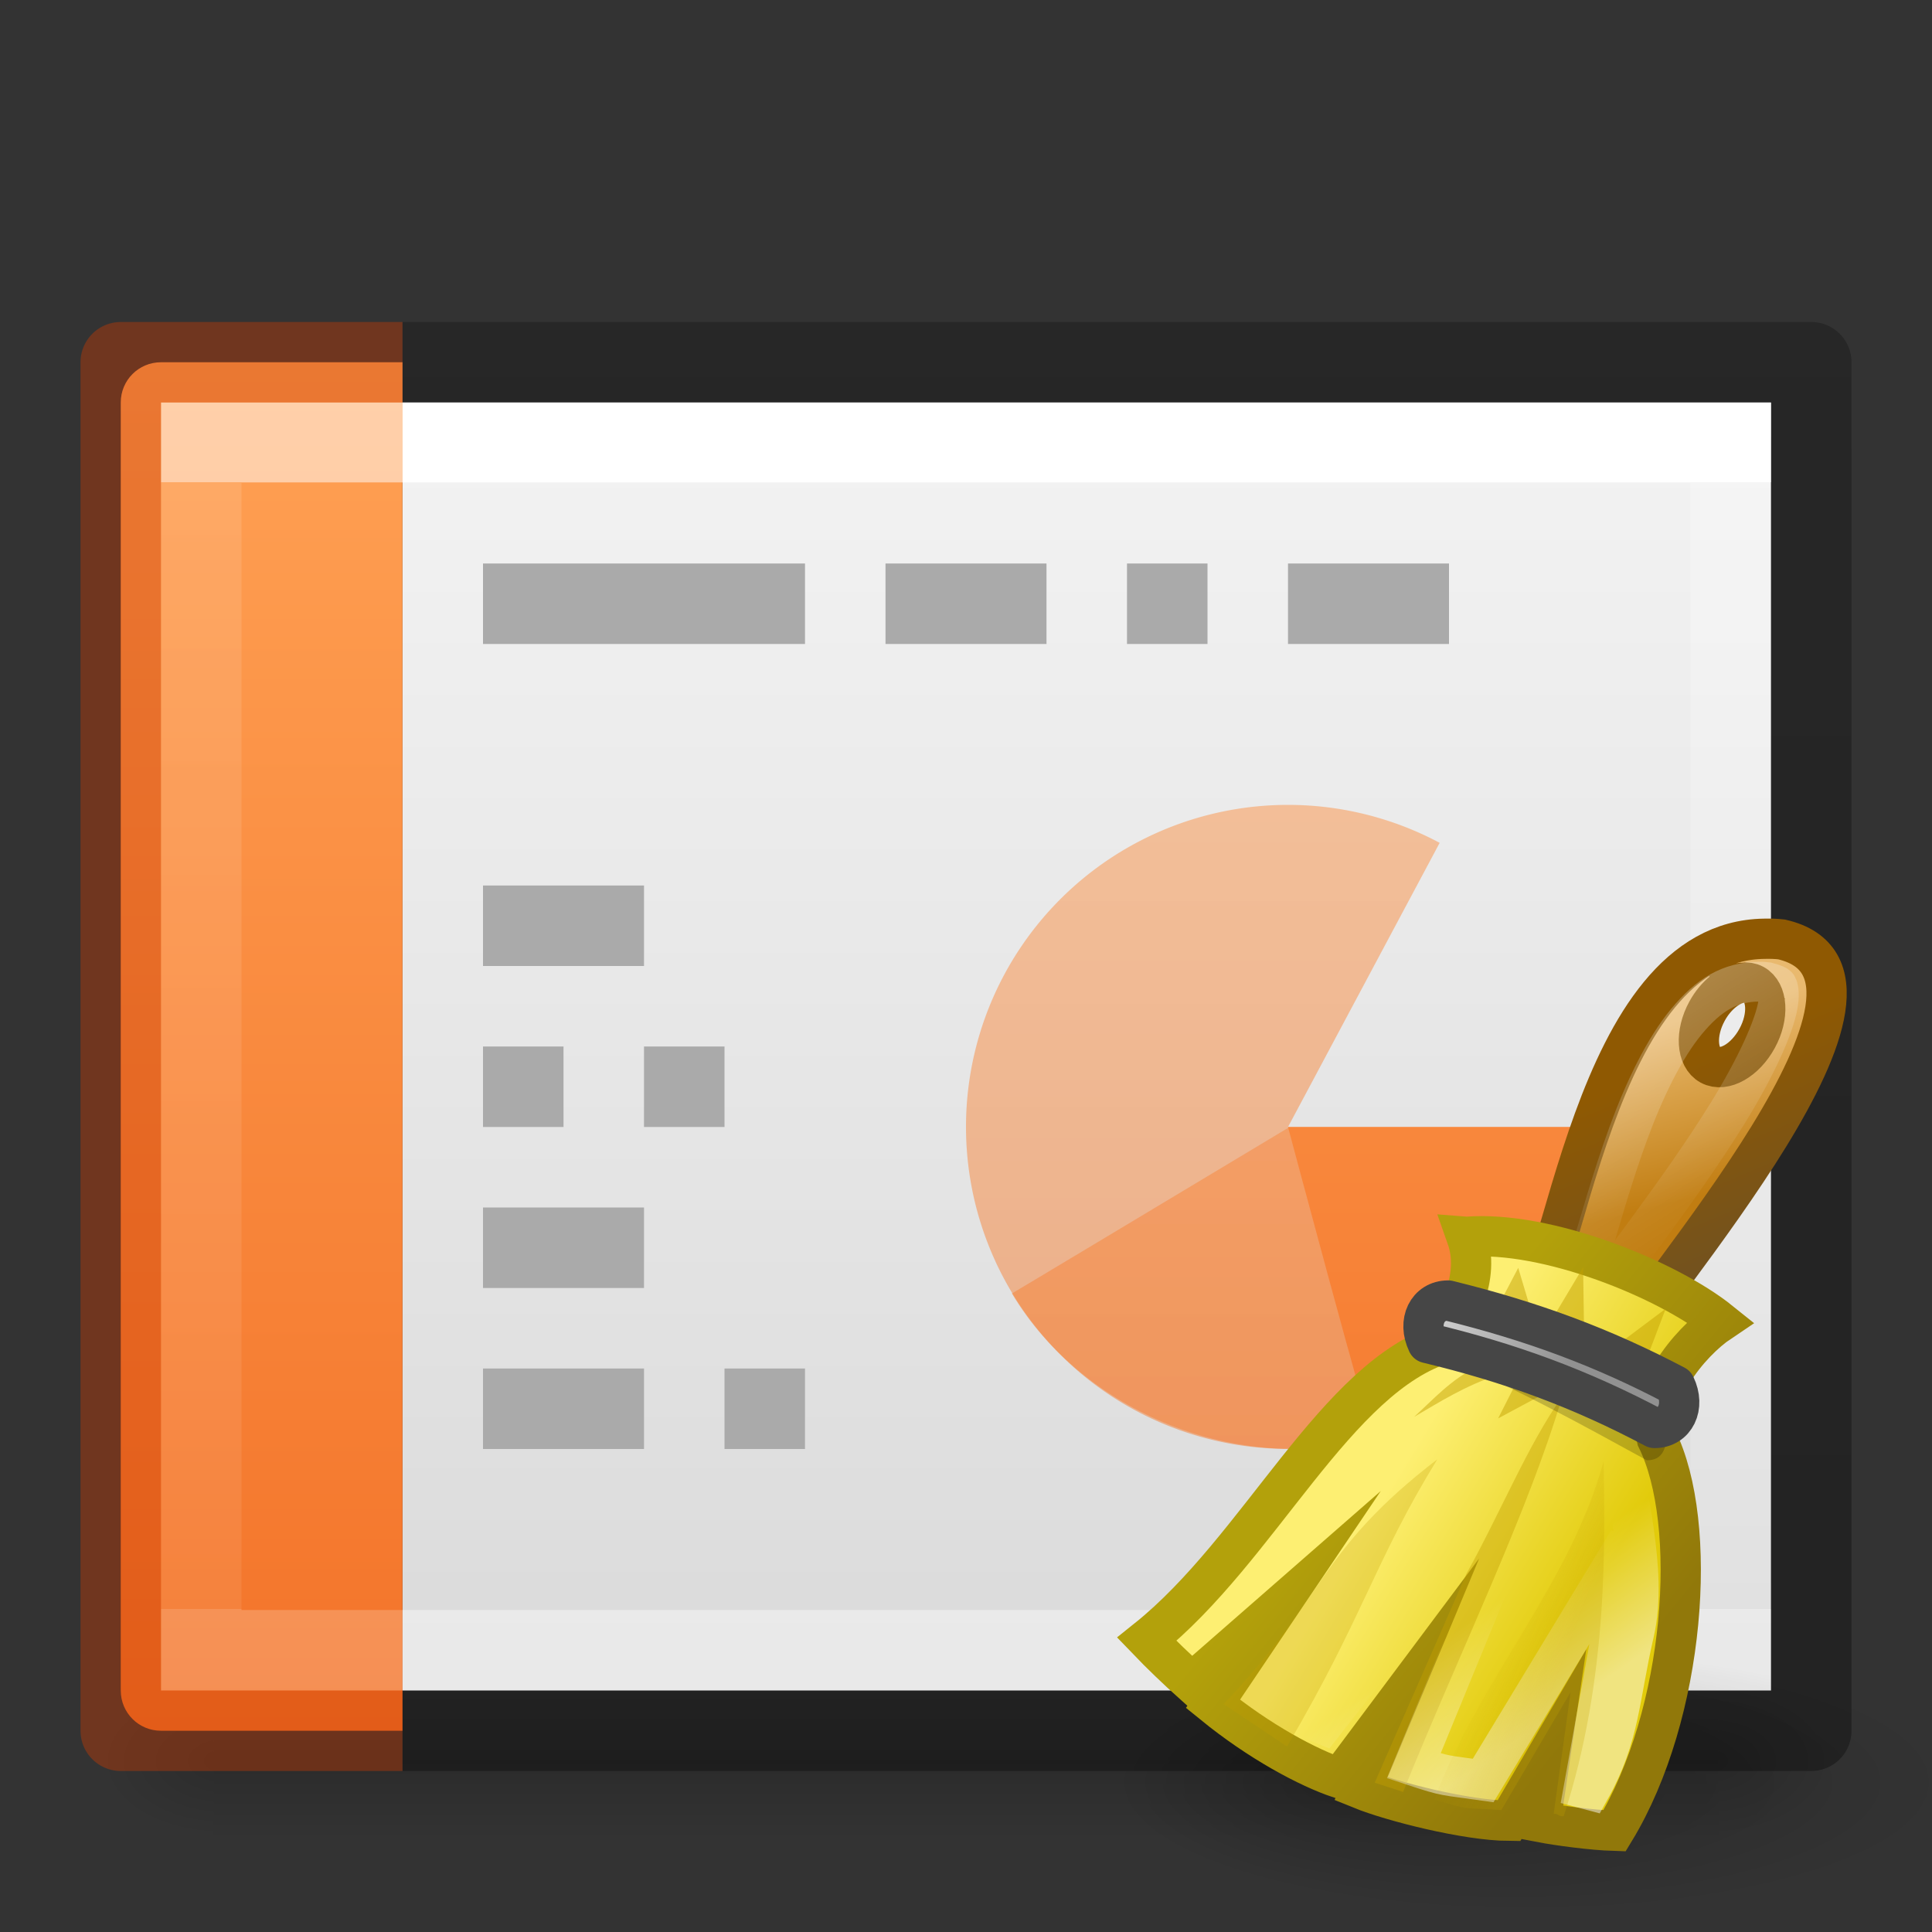 <svg height="24" width="24" xmlns="http://www.w3.org/2000/svg" xmlns:xlink="http://www.w3.org/1999/xlink"><rect width="100%" height="100%" fill="#333333" stroke="none"/><linearGradient id="a"><stop offset="0" stop-color="#fff"/><stop offset="0" stop-color="#fff" stop-opacity=".235"/><stop offset="1" stop-color="#fff" stop-opacity=".157"/><stop offset="1" stop-color="#fff" stop-opacity=".392"/></linearGradient><linearGradient id="b"><stop offset="0"/><stop offset="1" stop-opacity="0"/></linearGradient><linearGradient id="c" gradientTransform="matrix(.375 0 0 .371 29.393 2.44)" gradientUnits="userSpaceOnUse" x1="-51.786" x2="-51.786" y1="50.786" y2="2.906"><stop offset="0" stop-opacity=".318"/><stop offset="1" stop-opacity=".24"/></linearGradient><linearGradient id="d" gradientTransform="matrix(.669 0 0 .405 -1.18 3.27)" gradientUnits="userSpaceOnUse" x1="24" x2="24" xlink:href="#a" y1="6.733" y2="41.267"/><linearGradient id="e" gradientTransform="matrix(.513 0 0 .405 -.325 3.27)" gradientUnits="userSpaceOnUse" x1="37.633" x2="37.633" xlink:href="#a" y1="6.733" y2="41.267"/><linearGradient id="f" gradientTransform="matrix(.457 0 0 .348 3.03 4.123)" gradientUnits="userSpaceOnUse" x1="25.132" x2="25.132" y1=".985" y2="47.013"><stop offset="0" stop-color="#f4f4f4"/><stop offset="1" stop-color="#dbdbdb"/></linearGradient><radialGradient id="g" cx="605.714" cy="486.648" gradientTransform="matrix(.013 0 0 .008 13.363 17.98)" gradientUnits="userSpaceOnUse" r="117.143" xlink:href="#b"/><radialGradient id="h" cx="605.714" cy="486.648" gradientTransform="matrix(-.013 0 0 .008 10.637 17.98)" gradientUnits="userSpaceOnUse" r="117.143" xlink:href="#b"/><linearGradient id="i" gradientTransform="matrix(.039 0 0 .008 -1.997 17.98)" gradientUnits="userSpaceOnUse" x1="302.857" x2="302.857" y1="366.648" y2="609.505"><stop offset="0" stop-opacity="0"/><stop offset=".5"/><stop offset="1" stop-opacity="0"/></linearGradient><linearGradient id="j" gradientUnits="userSpaceOnUse" x1="4" x2="4" y1="4.559" y2="21.517"><stop offset="0" stop-color="#ffa154"/><stop offset="1" stop-color="#f37329"/></linearGradient><radialGradient id="k" cx="38" cy="69" fx="28.603" gradientTransform="matrix(1 0 0 .45 0 37.95)" gradientUnits="userSpaceOnUse" r="20" xlink:href="#b"/><linearGradient id="l" gradientTransform="matrix(.52 0 0 .53 -1.18 -.78)" gradientUnits="userSpaceOnUse" x1="28" x2="26" y1="16" y2="8"><stop offset="0" stop-color="#c17d11"/><stop offset="1" stop-color="#e9b96e"/></linearGradient><linearGradient id="m" gradientTransform="matrix(.52 0 0 .53 -1.18 -.78)" gradientUnits="userSpaceOnUse" x1="30.325" x2="34" y1="9.241" y2="18"><stop offset="0" stop-color="#8f5902"/><stop offset="1" stop-color="#73521e"/></linearGradient><linearGradient id="n" gradientUnits="userSpaceOnUse" x1="28" x2="33.447" xlink:href="#o" y1="8" y2="16.686"/><linearGradient id="o"><stop offset="0" stop-color="#fff"/><stop offset="1" stop-color="#fff" stop-opacity="0"/></linearGradient><linearGradient id="p" gradientTransform="matrix(.52 0 0 .53 -1.18 -.78)" gradientUnits="userSpaceOnUse" x1="20.934" x2="30.208" y1="25.061" y2="30.743"><stop offset="0" stop-color="#fdef72"/><stop offset="1" stop-color="#e2cb0b"/></linearGradient><linearGradient id="q" gradientTransform="matrix(.52 0 0 .53 -1.18 -.78)" gradientUnits="userSpaceOnUse" x1="17.032" x2="29.494" y1="27.447" y2="37.846"><stop offset="0" stop-color="#b3a10b"/><stop offset="1" stop-color="#91780a"/></linearGradient><linearGradient id="r" gradientTransform="matrix(.52 0 0 .53 -1.18 -.78)" gradientUnits="userSpaceOnUse" x1="22.32" x2="18.986" xlink:href="#o" y1="41.956" y2="37.029"/><linearGradient id="s" gradientTransform="matrix(.52 0 0 .53 -1.18 -.78)" gradientUnits="userSpaceOnUse" x1="27.355" x2="23.489" y1="36.218" y2="34.728"><stop offset="0" stop-color="#c4a000"/><stop offset="1" stop-color="#c4a000" stop-opacity="0"/></linearGradient><linearGradient id="t" gradientTransform="matrix(.5 0 0 .53 -.85 -.78)" gradientUnits="userSpaceOnUse" x1="27.652" x2="21.591" y1="23.146" y2="20.619"><stop offset="0" stop-color="#919191"/><stop offset="1" stop-color="#cecece"/></linearGradient><path d="m2.65 21h18.7v2h-18.7z" fill="url(#i)" opacity=".15"/><path d="m2.65 21v2c-.683.004-1.65-.448-1.65-1s.762-1 1.65-1z" fill="url(#h)" opacity=".15"/><path d="m21.35 21v2c.683.004 1.65-.448 1.65-1s-.762-1-1.65-1z" fill="url(#g)" opacity=".15"/><path d="m5 5h17v16h-17z" fill="url(#f)"/><path d="m21.5 20.5h-19v-15h19z" fill="none" stroke="url(#e)" stroke-linecap="square"/><path d="m2 4.5c-.277 0-.5.223-.5.5v16c0 .277.223.5.5.5h3v-17z" fill="url(#j)"/><g fill="none"><path d="m4.5 20.5h-2v-15h2" opacity=".5" stroke="url(#d)" stroke-linecap="square"/><path d="m6 7.5h4m1 0h2m1 0h1m1 0h2m-12 4h2m-2 2h1m-1 2h2m-2 2h2m0-4h1m0 4h1" stroke="#aaa"/><g stroke-linejoin="round"><path d="m5 21.5h17.5v-17h-17.5" stroke="url(#c)"/><path d="m5 21.5h-3.5v-17h3.5" opacity=".4" stroke="#cc3b02"/></g></g><g fill="url(#j)"><path d="m20 14a4 4 0 1 1 -2.116-3.53l-1.884 3.53z" opacity=".5"/><path d="m20 14.012c0 1.734-1.26 3.392-2.933 3.854-1.67.463-3.605-.31-4.497-1.798-.007.007 3.43-2.056 3.43-2.056z" opacity=".5"/><path d="m20 14c0 1.734-1.26 3.392-2.933 3.855-.04-.007-1.067-3.855-1.067-3.855z"/></g><path d="m58 69a20 9 0 1 1 -40 0 20 9 0 1 1 40 0z" fill="url(#k)" opacity=".25" transform="matrix(.26 0 0 .18 9.18 9.72)"/><path d="m18.037.523c-4.307.056-4.934 8.574-6.17 10.11l2.1.758c1.383-2.307 8.273-9.977 4.497-10.851-.147-.017-.287-.02-.426-.017zm-.542 1.09c.102-.01.193.002.28.048.342.187.38.79.08 1.337-.297.547-.82.845-1.164.66-.342-.186-.38-.79-.08-1.336.223-.41.58-.68.885-.708z" fill="url(#l)" fill-rule="evenodd" stroke="url(#m)" transform="matrix(.5 0 0 .5 12.9 11.4)"/><path d="m36.625 4.438c-1.404.018-2.408.624-3.47 1.906-1.06 1.282-2.01 3.244-2.78 5.343-.77 2.1-1.388 4.325-1.97 6.282-.276.932-.5 1.785-.78 2.56l.47.19c1.804-2.667 4.738-6.292 7.03-10 1.297-2.1 2.232-4.105 2.406-5.22.088-.557-.01-.807-.03-.844-.018-.032-.113-.09-.47-.187-.124-.01-.24-.035-.405-.032z" fill="none" opacity=".267" stroke="url(#n)" stroke-width="1.9" transform="matrix(.26 0 0 .26 12.33 11.04)"/><g fill-rule="evenodd"><path d="m10.637 7.928c.373 1.056-.284 1.972-.525 2.638-2.725.816-4.613 5.12-7.42 7.363.352.367.763.76 1.12 1.08l2.133-1.864-1.61 2.387c1.16.945 2.365 1.587 3.153 1.85l1.443-1.93-.917 2.195c.762.31 2.617.782 3.674.79l1.053-1.794-.27 1.828c.436.084 1.28.198 1.842.215 1.766-2.903 2.1-7.636 1.05-9.746-.262-1.055.788-2.374 1.575-2.902-1.312-1.055-4.307-2.27-6.3-2.11z" fill="url(#p)" stroke="url(#q)" stroke-miterlimit="20" transform="matrix(.5 0 0 .5 12.9 11.4)"/><g fill="#c4a000"><path d="m15.2 21.168c1.264-1.322 1.172-1.9 2.655-3.04-.782 1.273-.91 1.936-1.867 3.568z" opacity=".267"/><path d="m17.077 22.145 1.14-2.596c.438-.788.75-1.576 1.19-2.203-.42 1.43-1.284 3.198-1.977 4.914z" opacity=".416"/></g></g><path d="m11.547 8.85c.05 1.012-.803 1.468-.96 1.897-.053.15.28.67-.01.588-2.545 1.34-5.92 5.89-6.774 6.754l6.357-6.168-4.28 7.238c.668.542.395.558 1.185.877l5.65-7.21-3.39 8.245c.838.277.754.226 1.724.364l3.608-5.958-1.108 6.153.15.04c.75-1.337.725-2.292 1.097-3.902.368-1.598-.293-3.598-.266-4.61-.182-.73.43-1.534.8-2.13.224-.36-.232-.504.05-.774-.616-.413-.937-.413-1.873-.753-.925-.335-1.22-.64-1.96-.65z" fill="none" opacity=".478" stroke="url(#r)" transform="matrix(.5 0 0 .5 12.9 11.4)"/><g fill-rule="evenodd"><path d="m9.834 21.91c1.143-3.034 3.357-5.312 4.208-8.408.027 1.933.132 5.385-.993 8.822-.17 0-.092-.06-.248-.063l.42-3.02-1.722 2.93c-1.15-.08-.68.02-1.666-.26z" fill="url(#s)" opacity=".247" transform="matrix(.5 0 0 .5 12.9 11.4)"/><path d="m18.35 16.976c-.328.163-.54.403-.782.624.322-.187.624-.382 1.05-.525zm.527.119-.267.525.783-.42zm-.017-1.345-.236.45.41.132zm1.832.507-.645.484.41.134zm-1.026-.514-.398.666.41.132-.012-.8z" fill="#c4a000" opacity=".482"/><path d="m17.817 16.82c-.15-.78 2.45.57 2.897.79-.002.286 0 .53-.257.53-.674-.368-1.715-.952-2.64-1.32z" opacity=".2"/><path d="m9.666 10.566c-.256-.528 0-1.055.513-1.055 2.095.515 3.845 1.165 5.64 2.11.257.53 0 1.057-.513 1.057-1.855-.984-3.605-1.623-5.64-2.11z" fill="url(#t)" stroke="#464646" stroke-linejoin="round" transform="matrix(.5 0 0 .5 12.9 11.4)"/></g></svg>